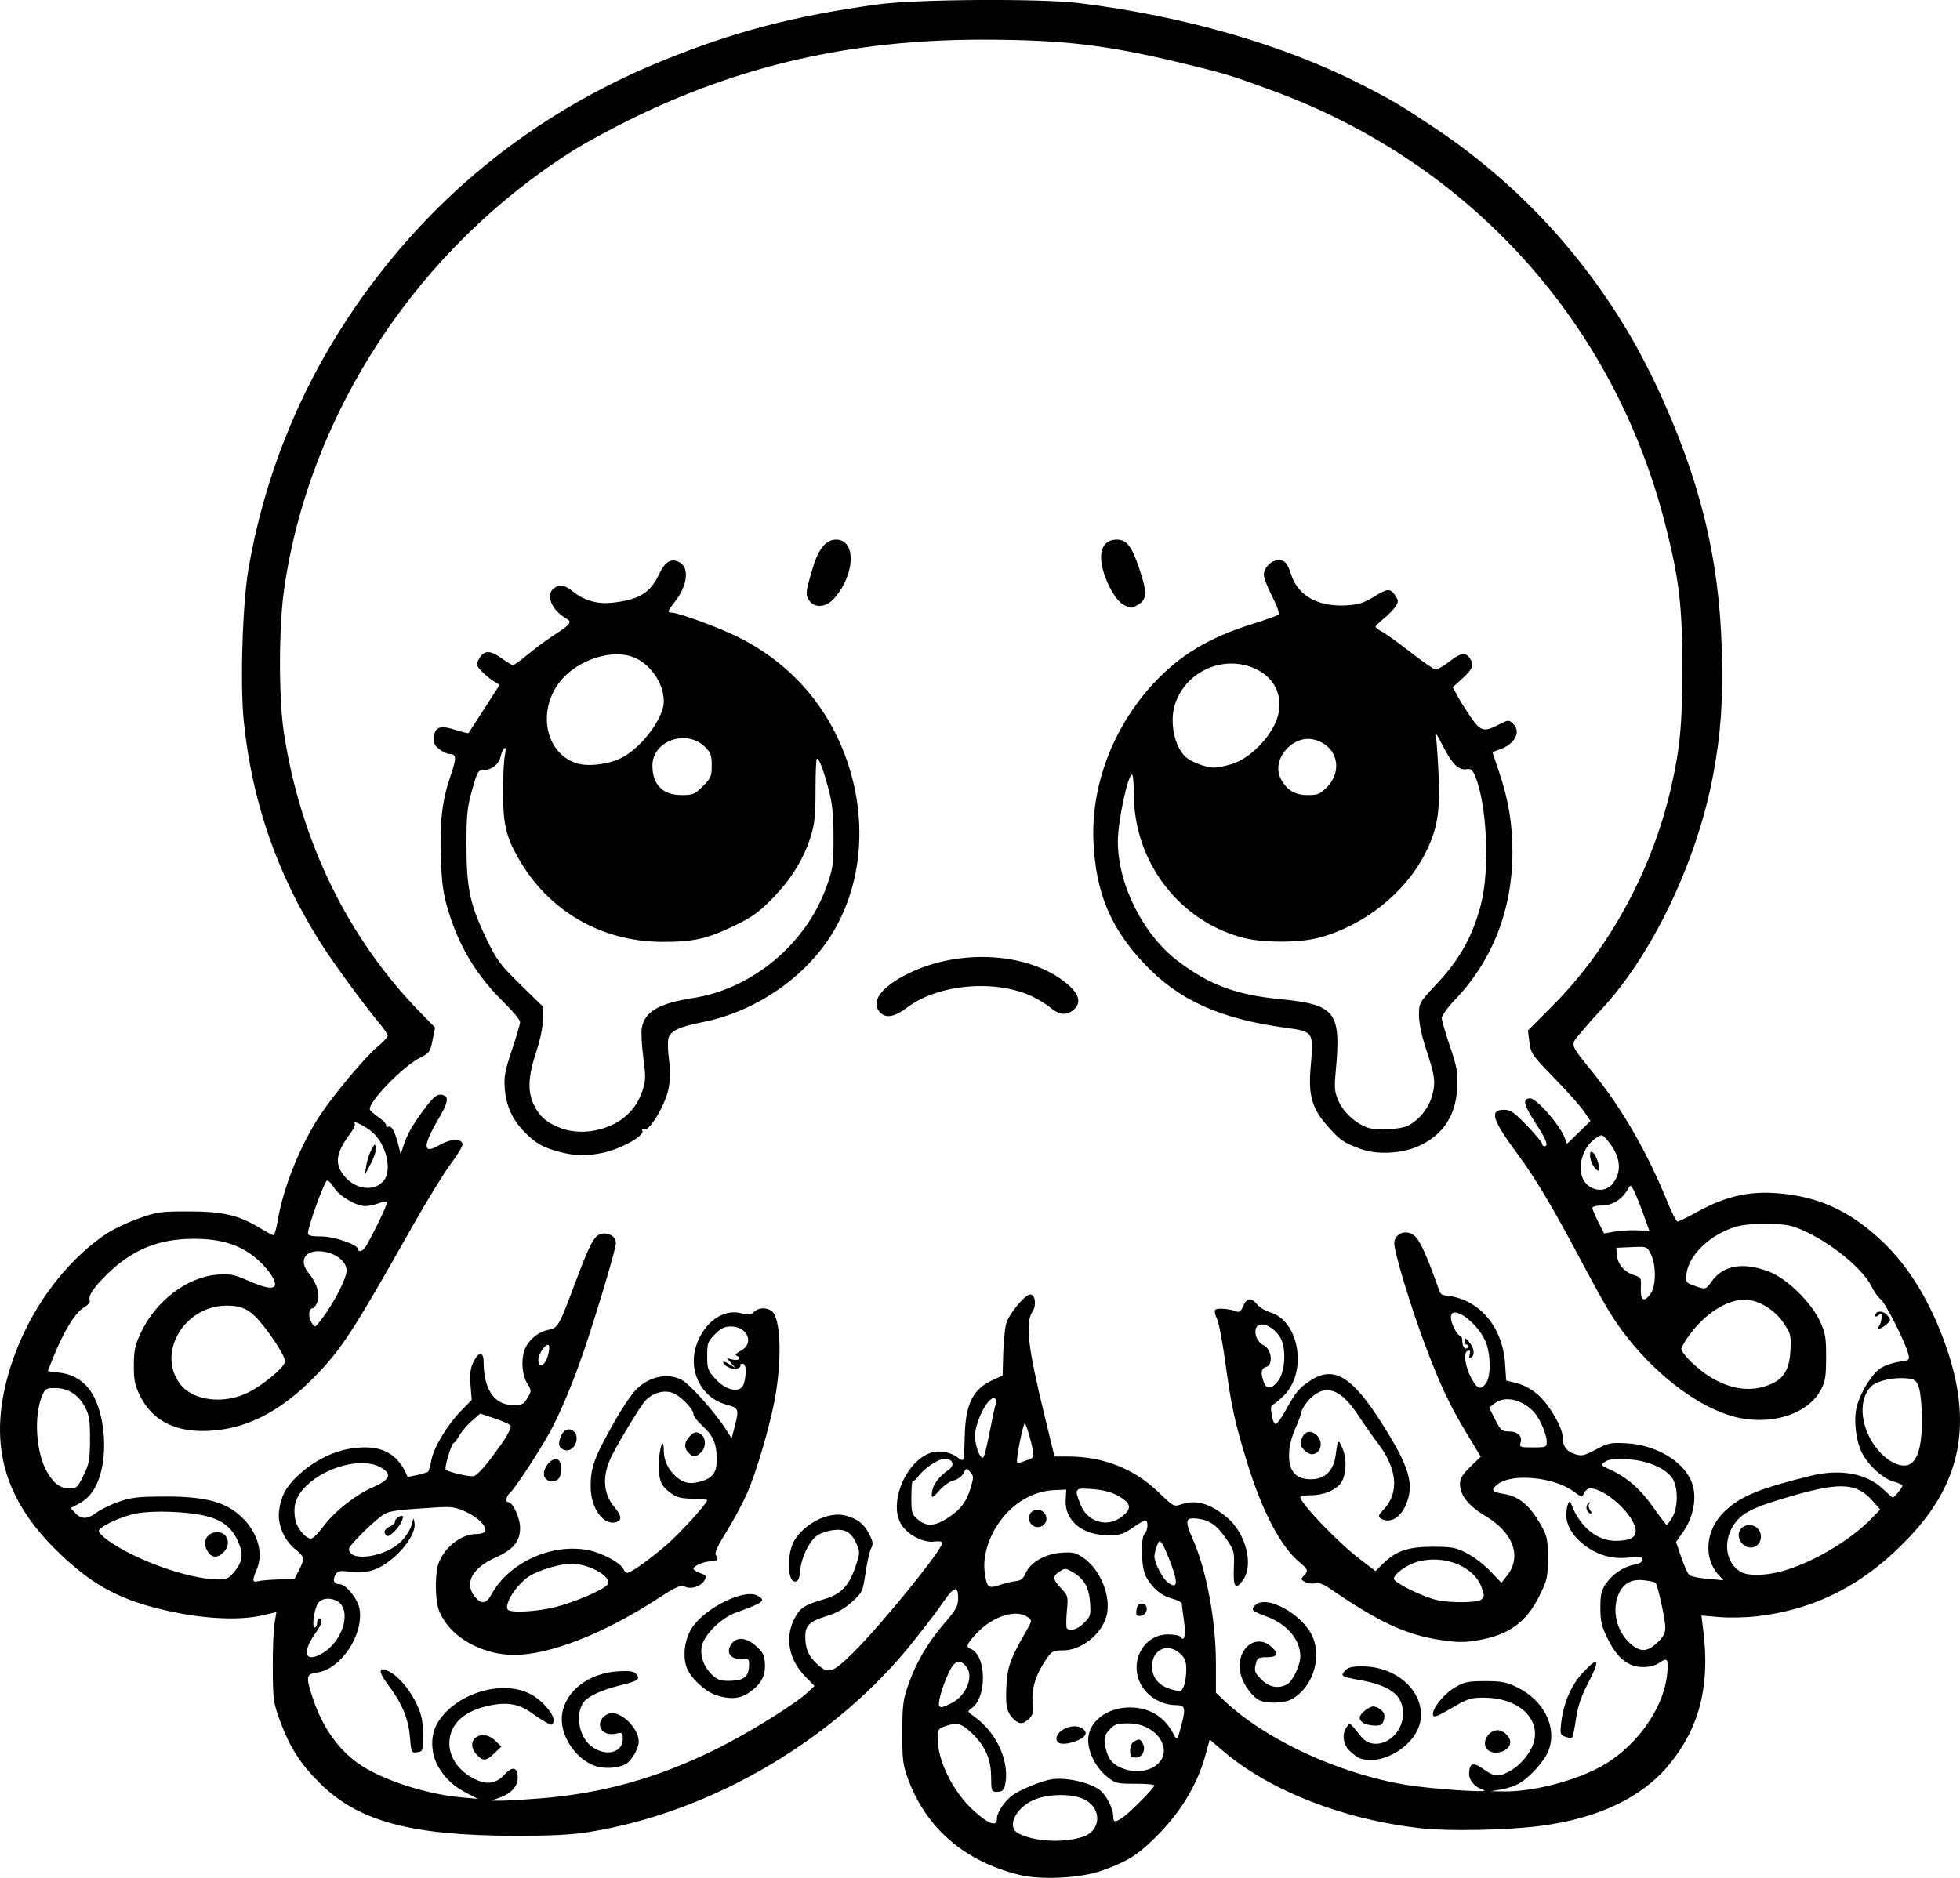 <?xml version="1.0" encoding="UTF-8" standalone="no"?>
<!-- Created with Inkscape (http://www.inkscape.org/) -->

<svg
   width="227.31mm"
   height="217.837mm"
   viewBox="0 0 227.31 217.837"
   version="1.1"
   id="svg1"
   xml:space="preserve"
   xmlns="http://www.w3.org/2000/svg"
   xmlns:svg="http://www.w3.org/2000/svg"><defs
     id="defs1" /><g
     id="layer1"
     transform="translate(-667.675,93.727)"><path
       style="fill:#000000"
       d="m 786.071,123.799 c -6.371,-1.493 -10.933,-5.363 -13.049,-11.07 -0.641,-1.73 -0.708,-2.253 -0.702,-5.484 0.006,-3.178 0.085,-3.793 0.712,-5.582 0.905,-2.581 2.245,-4.854 4.203,-7.129 1.349,-1.568 1.56,-1.958 1.56,-2.886 0,-1.437 -0.441,-1.362 -1.587,0.27 -1.057,1.506 -1.247,1.757 -3.395,4.498 -9.015,11.505 -23.546,20.097 -37.843,22.376 -2.049,0.327 -4.399,0.446 -8.636,0.437 -12.035,-0.023 -18.174,-1.694 -22.622,-6.158 -2.266,-2.274 -3.457,-4.153 -4.587,-7.239 -0.737,-2.012 -0.793,-2.424 -0.814,-5.997 -0.013,-2.11 0.076,-4.448 0.197,-5.196 l 0.219,-1.359 -1.542,0.363 c -3.002,0.706 -7.72,0.387 -12.453,-0.843 -4.588,-1.192 -7.518,-2.855 -11.148,-6.325 -6.642,-6.351 -8.394,-13.018 -5.687,-21.641 1.992,-6.344 6.187,-12.157 11.161,-15.468 0.774,-0.515 2.441,-1.303 3.704,-1.752 2.137,-0.759 2.545,-0.815 5.869,-0.811 3.951,0.006 5.764,0.439 8.286,1.981 0.701,0.429 1.368,0.779 1.483,0.779 0.115,0 0.342,-0.81 0.505,-1.799 0.614,-3.719 2.598,-8.642 4.875,-12.097 1.608,-2.441 5.238,-6.77 6.702,-7.993 0.643,-0.537 1.169,-1.103 1.169,-1.256 0,-0.154 -0.495,-0.873 -1.1,-1.598 -1.773,-2.126 -5.304,-6.969 -6.748,-9.256 -4.996,-7.913 -7.882,-16.241 -8.847,-25.528 -0.452,-4.35 -0.163,-13.749 0.549,-17.864 1.797,-10.38 5.672,-20.152 11.49,-28.972 8.948,-13.563 21.217,-23.62 36.405,-29.841 8.277,-3.39 15.46,-5.271 25.135,-6.581 4.447,-0.602 18.841,-0.692 23.283,-0.145 12.122,1.492 23.756,4.848 32.747,9.444 3.683,1.883 4.561,2.404 8.528,5.054 11.15,7.451 20.013,17.775 25.714,29.954 4.999,10.678 7.273,19.904 7.551,30.636 0.154,5.962 -0.098,9.597 -1.005,14.46 -1.877,10.066 -7.124,21.016 -13.108,27.35 -0.566,0.599 -1.545,1.705 -2.176,2.458 -1.336,1.593 -1.432,1.264 1.4,4.773 3.378,4.183 6.271,9.226 8.624,15.031 0.487,1.201 0.996,2.183 1.131,2.183 0.135,0 1.109,-0.476 2.163,-1.058 3.698,-2.041 6.575,-2.617 10.549,-2.111 4.212,0.537 7.552,2.188 10.995,5.435 3.1,2.924 5.598,7.006 7.383,12.065 3.158,8.948 1.877,15.815 -4.143,22.213 -5.139,5.462 -10.743,8.398 -17.624,9.233 -1.311,0.159 -3.298,0.206 -4.457,0.105 l -2.091,-0.182 0.223,1.822 c 0.782,6.379 -0.466,11.225 -3.99,15.498 -3.145,3.813 -8.276,6.245 -14.969,7.095 -3.817,0.485 -10.48,0.623 -13.626,0.283 -9.05,-0.979 -17.739,-4.366 -23.181,-9.037 l -1.486,-1.275 -0.459,1.695 c -0.989,3.655 -3.026,6.959 -6.132,9.948 -1.958,1.884 -3.15,2.595 -6.044,3.604 -2.344,0.818 -6.843,1.055 -9.265,0.487 z m 7.203,-4.457 c 2.014,-0.664 2.239,-3.066 0.395,-4.206 -1.335,-0.825 -4.385,-0.845 -6.167,-0.04 -2.084,0.942 -3.083,3.113 -1.762,3.83 1.812,0.984 5.237,1.172 7.534,0.416 z m -9.981,-2.14 c 0,-0.604 0.747,-1.783 1.581,-2.497 0.875,-0.749 3.591,-1.884 4.898,-2.047 1.656,-0.207 4.275,0.391 5.42,1.238 0.784,0.579 1.595,2.179 1.595,3.144 0,0.638 0.214,0.655 1.066,0.088 0.826,-0.551 3.697,-3.452 3.697,-3.736 0,-0.117 -1,-0.208 -2.223,-0.203 -2.087,0.009 -2.285,-0.04 -3.241,-0.8 -1.29,-1.025 -2.209,-2.8 -2.209,-4.265 0,-2.115 2.159,-3.795 4.861,-3.784 2.238,0.01 4,1.078 5.008,3.037 0.442,0.858 0.468,0.829 0.963,-1.058 0.497,-1.894 0.4,-2.249 -0.613,-2.249 -1.839,0 -3.595,-1.131 -4.272,-2.753 -1.091,-2.611 0.637,-5.449 3.319,-5.449 0.708,0 1.367,0.129 1.465,0.288 0.415,0.672 0.607,-0.284 0.377,-1.877 -0.137,-0.945 -0.251,-1.842 -0.254,-1.993 -0.003,-0.152 -0.534,-0.417 -1.18,-0.59 -1.224,-0.327 -2.261,-1.219 -2.993,-2.574 -0.531,-0.983 -0.624,-4.442 -0.132,-4.934 0.39,-0.39 0.445,-1.548 0.074,-1.548 -0.141,0 -0.806,0.387 -1.477,0.86 -1.057,0.745 -1.437,0.86 -2.852,0.86 -2.993,0 -5.039,-1.71 -4.904,-4.098 l 0.068,-1.194 -1.385,0.059 c -2.511,0.106 -4.936,1.564 -6.505,3.91 -1.204,1.8 -1.787,3.856 -1.572,5.545 0.235,1.849 0.41,2.009 1.707,1.563 0.587,-0.202 1.434,-0.408 1.881,-0.457 0.617,-0.067 0.895,-0.286 1.156,-0.905 0.528,-1.256 2.248,-2.253 4.117,-2.389 1.384,-0.1 1.694,-0.027 2.624,0.617 1.975,1.368 3.227,4.555 2.643,6.724 -0.575,2.135 -2.919,3.987 -5.048,3.987 -1.136,0 -1.292,0.083 -1.945,1.025 -1.178,1.701 -1.745,3.51 -1.568,5.005 0.131,1.11 0.069,1.4 -0.407,1.875 -0.717,0.717 -1.197,0.71 -1.885,-0.028 -0.744,-0.798 -0.867,-1.433 -0.749,-3.839 0.104,-2.108 0.483,-3.152 2.265,-6.23 0.718,-1.241 0.723,-1.275 0.22,-1.654 -1.32,-0.993 -4.068,-0.135 -5.93,1.852 -1.186,1.266 -1.311,1.591 -0.701,1.825 1.829,0.702 1.915,5.612 0.121,6.869 -0.542,0.38 -0.538,0.393 0.327,1.008 2.664,1.893 4.197,5.455 3.488,8.102 -0.114,0.426 -0.357,0.595 -0.856,0.595 -0.683,-1.2e-4 -0.697,-0.036 -0.714,-1.811 -0.019,-2.028 -0.724,-3.577 -2.305,-5.062 -1.117,-1.05 -1.643,-1.194 -2.875,-0.787 -0.971,0.32 -1.02,0.392 -1.02,1.457 0,2.651 1.827,6.286 4.248,8.452 1.736,1.554 2.632,1.836 2.632,0.829 z m 7.01,-8.902 c -0.607,-0.981 1.548,-2.244 2.741,-1.606 0.842,0.451 0.691,1.021 -0.39,1.473 -1.105,0.462 -2.112,0.519 -2.35,0.133 z m 9.176,-15.256 c 0.062,-0.544 0.231,-0.749 0.615,-0.749 0.814,0 0.736,1.294 -0.086,1.41 -0.535,0.076 -0.604,-0.011 -0.529,-0.661 z m -12.164,-9.93 c -0.746,-0.746 -0.018,-1.992 0.979,-1.675 0.291,0.092 0.604,0.405 0.696,0.696 0.317,0.998 -0.929,1.726 -1.675,0.979 z m -57.203,31.795 c 7.286,-0.554 13.749,-2.343 20.505,-5.678 3.849,-1.9 9.296,-5.278 10.785,-6.691 l 0.731,-0.693 -1.049,-1.072 c -1.935,-1.977 -2.418,-4.53 -1.273,-6.737 0.654,-1.261 1.175,-1.603 3.43,-2.254 1.933,-0.558 2.832,-1.468 3.601,-3.645 0.558,-1.581 0.578,-1.808 0.233,-2.624 -0.623,-1.472 -1.305,-1.911 -2.723,-1.751 -0.675,0.076 -1.541,0.366 -1.925,0.644 -0.921,0.668 -1.835,2.569 -1.947,4.048 -0.064,0.849 -0.215,1.213 -0.528,1.273 -1.008,0.194 -1.067,-3.365 -0.081,-4.871 1.316,-2.008 4.002,-3.278 5.868,-2.774 1.412,0.382 2.126,0.944 2.748,2.161 0.441,0.865 0.478,1.146 0.216,1.636 -0.174,0.325 -0.466,1.604 -0.648,2.841 -0.321,2.185 -0.366,2.281 -1.565,3.371 -0.825,0.75 -1.758,1.282 -2.813,1.606 -2.108,0.647 -2.61,1.111 -2.61,2.411 0,1.424 0.371,2.286 1.381,3.208 1.311,1.198 1.774,1.045 4.243,-1.403 3.24,-3.212 10.252,-11.859 10.252,-12.643 0,-0.189 -0.341,-0.253 -0.928,-0.174 -1.224,0.165 -2.98,-0.725 -3.766,-1.907 -1.685,-2.535 0.629,-7.82 3.713,-8.483 0.924,-0.199 2.183,0.11 2.873,0.705 0.24,0.207 0.49,0.28 0.555,0.161 0.065,-0.119 0.14,-1.287 0.167,-2.597 0.077,-3.791 0.92,-5.536 3.178,-6.58 l 1.219,-0.564 0.065,-2.48 c 0.036,-1.364 0.192,-2.952 0.347,-3.53 0.297,-1.103 2.179,-3.383 2.792,-3.383 0.578,0 0.745,1.245 0.265,1.977 -0.875,1.335 -0.55,4.115 1.432,12.244 l 1.113,4.564 1.624,0.005 c 4.054,0.011 7.626,1.428 10.428,4.136 1.707,1.65 1.811,1.707 2.591,1.435 1.723,-0.602 3.342,-0.16 5.301,1.445 2.228,1.825 3.202,5.517 1.929,7.305 -0.871,1.223 -1.165,0.843 -1.072,-1.387 0.077,-1.858 0.033,-2.042 -0.799,-3.268 -1.113,-1.642 -1.962,-2.263 -3.346,-2.449 -1.471,-0.197 -1.579,0.198 -0.635,2.321 1.611,3.623 2.703,9.487 2.703,14.514 v 3.352 l 0.992,0.939 c 4.754,4.5 13.207,8.423 20.968,9.732 2.982,0.503 10.229,0.99 9.068,0.61 -0.992,-0.325 -1.66,-1.072 -1.66,-1.857 0,-1.272 0.463,-1.43 1.659,-0.563 1.298,0.94 1.811,0.96 3.231,0.128 1.254,-0.735 2.428,-2.279 2.676,-3.519 0.536,-2.678 -2.031,-4.871 -5.728,-4.894 -1.682,-0.011 -1.949,0.073 -3.873,1.209 -1.62,0.957 -2.086,1.132 -2.156,0.812 -0.153,-0.701 1.211,-2.425 2.531,-3.201 1.116,-0.656 1.524,-0.742 3.512,-0.742 1.93,0 2.464,0.106 3.764,0.744 3.137,1.541 4.662,4.747 3.538,7.438 -0.465,1.113 -2.042,2.877 -3.227,3.609 -0.496,0.306 -1.466,0.652 -2.157,0.768 l -1.256,0.211 1.455,0.026 c 3.476,0.062 8.585,-1.285 11.628,-3.066 4.294,-2.513 7.422,-7.344 7.422,-11.463 0,-0.898 -0.167,-0.952 -1.041,-0.34 -0.35,0.245 -1.133,0.441 -1.765,0.441 -1.737,0 -2.986,-0.968 -4.085,-3.167 -0.775,-1.551 -0.908,-2.089 -0.911,-3.687 -0.003,-1.542 0.108,-2.034 0.627,-2.792 0.779,-1.137 2.046,-1.991 3.307,-2.227 0.605,-0.113 0.957,-0.329 0.957,-0.585 0,-0.337 -0.265,-0.377 -1.566,-0.241 -1.951,0.204 -3.591,-0.256 -5.185,-1.455 -1.455,-1.094 -2.243,-2.558 -2.08,-3.868 0.126,-1.018 0.368,-1.441 0.544,-0.953 0.951,2.641 2.966,4.334 5.16,4.334 1.598,0 2.334,-0.358 2.333,-1.134 -0.003,-1.712 -3.457,-4.952 -5.281,-4.952 -0.252,0 -0.566,0.242 -0.699,0.538 -0.234,0.525 -0.266,0.52 -1.297,-0.231 -2.242,-1.632 -7.095,-2.075 -8.722,-0.795 -0.845,0.664 -0.703,0.902 0.666,1.121 1.839,0.294 3.059,1.328 4.406,3.733 0.659,1.178 0.741,1.586 0.741,3.718 0,2.233 -0.067,2.53 -0.99,4.398 -1.506,3.046 -3.518,4.509 -7.045,5.122 -1.66,0.288 -2.397,0.285 -4.411,-0.017 -4.023,-0.604 -7.178,-2.076 -12.92,-6.027 -0.688,-0.473 -1.223,-0.655 -1.629,-0.553 -0.332,0.083 -0.856,0.017 -1.164,-0.148 -0.502,-0.268 -0.518,-0.342 -0.157,-0.703 0.574,-0.574 0.515,-0.763 -0.5,-1.603 -2.169,-1.794 -4.351,-5.961 -6.076,-11.606 -1.449,-4.739 -1.805,-6.388 -2.544,-11.762 -0.31,-2.256 -0.733,-4.443 -0.94,-4.861 -0.207,-0.418 -0.303,-0.878 -0.214,-1.022 0.161,-0.26 1.684,-0.149 2.503,0.182 0.306,0.124 0.519,-0.054 0.76,-0.635 0.399,-0.964 0.945,-1.03 1.603,-0.193 0.266,0.338 0.964,0.758 1.552,0.935 3.31,0.992 4.305,6.786 1.64,9.555 -0.524,0.545 -1.117,1.042 -1.317,1.106 -0.274,0.087 -0.317,0.391 -0.173,1.242 0.112,0.665 0.316,1.088 0.496,1.031 0.168,-0.053 0.662,-0.749 1.099,-1.546 1.157,-2.114 1.56,-2.605 2.828,-3.447 2.747,-1.822 4.834,-0.598 8.32,4.88 3.276,5.147 3.862,7.19 2.759,9.62 -0.674,1.484 -1.878,2.08 -2.898,1.434 -0.295,-0.187 -0.225,-0.382 0.351,-0.988 1.875,-1.971 1.622,-4.757 -0.708,-7.796 -0.514,-0.671 -1.504,-2.084 -2.2,-3.14 -2.018,-3.064 -3.744,-3.704 -5.505,-2.043 -0.51,0.481 -1.007,1.225 -1.105,1.654 -0.098,0.429 -0.42,1.296 -0.715,1.928 -0.295,0.632 -0.595,1.666 -0.666,2.299 -0.27,2.395 0.54,3.564 2.469,3.564 1.644,0 2.64,-0.966 2.888,-2.801 0.256,-1.894 0.295,-1.932 0.794,-0.778 0.566,1.308 0.423,3.347 -0.291,4.148 -0.708,0.795 -2.004,1.284 -3.404,1.284 -0.66,0 -1.199,0.093 -1.199,0.207 0,0.703 4.301,5.203 6.81,7.126 l 1.915,1.467 0.863,-0.857 c 1.501,-1.492 2.904,-1.972 5.758,-1.971 2.237,9.33e-4 2.674,0.083 3.969,0.748 0.8,0.411 2.029,1.351 2.729,2.089 l 1.274,1.342 0.624,-0.776 c 1.775,-2.208 0.8,-5 -2.42,-6.932 -2.01,-1.206 -3.002,-2.437 -3.002,-3.726 0,-0.665 0.266,-1.112 1.203,-2.023 l 1.203,-1.169 -1.645,-2.723 c -1.924,-3.186 -2.998,-5.459 -4.723,-10 -1.73,-4.554 -3.759,-11.274 -3.661,-12.12 0.116,-0.992 1.129,-1.461 2.086,-0.966 0.703,0.364 1.415,1.787 2.771,5.546 0.591,1.637 0.439,1.471 1.483,1.618 3.645,0.515 6.243,3.666 6.515,7.901 l 0.122,1.906 1.277,0.327 c 0.78,0.2 1.728,0.724 2.435,1.346 1.292,1.137 2.838,3.796 2.838,4.881 0,1.06 0.425,1.656 1.413,1.982 0.791,0.261 1.057,0.203 2.449,-0.534 1.439,-0.762 1.72,-0.818 3.566,-0.715 3.629,0.203 6.948,2.319 7.668,4.89 0.456,1.629 0.014,3.765 -1.111,5.366 l -0.834,1.187 0.61,1.792 c 0.336,0.986 0.756,1.913 0.934,2.061 0.178,0.148 1.142,0.342 2.141,0.431 l 1.816,0.162 -0.578,-0.632 c -1.787,-1.956 -1.502,-5.212 0.64,-7.293 1.868,-1.815 4.041,-2.718 10.125,-4.209 3.324,-0.814 6.411,-0.257 8.245,1.487 0.606,0.577 1.153,1.048 1.215,1.048 0.167,0 1.105,-1.16 1.115,-1.379 0.005,-0.104 -0.454,-0.313 -1.019,-0.465 -1.241,-0.334 -2.928,-1.864 -3.678,-3.335 -0.721,-1.414 -0.992,-3.887 -0.594,-5.408 0.429,-1.638 1.737,-3.742 2.742,-4.41 0.461,-0.307 1.414,-0.638 2.119,-0.738 1.225,-0.172 1.273,-0.211 1.113,-0.888 -0.305,-1.29 -2.634,-5.913 -3.205,-6.363 -0.309,-0.243 -0.768,-0.877 -1.021,-1.409 -1.11,-2.34 -5.517,-5.771 -8.98,-6.993 -1.431,-0.505 -5.253,-0.505 -6.881,-0.001 -2.911,0.902 -5.353,3.237 -5.642,5.396 -0.127,0.948 -0.076,1.057 0.618,1.317 1.579,0.593 1.622,0.586 2.243,-0.32 1.334,-1.947 3.692,-2.369 6.715,-1.2 2.063,0.798 4.849,3.509 5.891,5.732 0.638,1.362 0.723,1.858 0.721,4.191 -0.002,2.24 -0.095,2.819 -0.603,3.774 -1.534,2.882 -5.906,4.228 -10.108,3.109 -3.924,-1.044 -8.634,-4.518 -12.203,-9 -1.728,-2.17 -2.537,-3.511 -5.666,-9.393 -3.209,-6.031 -5.144,-9.274 -7.169,-12.012 -2.989,-4.042 -3.343,-5.186 -1.607,-5.186 0.755,0 1.16,0.278 2.654,1.826 0.97,1.004 1.763,1.957 1.763,2.117 0,0.16 0.119,0.29 0.265,0.29 0.533,0 0.234,-0.772 -1.074,-2.777 -1.337,-2.048 -1.488,-2.78 -0.575,-2.78 0.757,0 3.437,3.068 4.021,4.604 l 0.255,0.672 1.361,-1.326 1.361,-1.326 -0.756,-1.113 c -0.416,-0.612 -1.971,-2.359 -3.456,-3.883 -2.562,-2.629 -2.709,-2.84 -2.871,-4.136 l -0.171,-1.366 2.871,-2.883 C 854.295,16.371 859.282,7.187 861.462,-2.303 c 1.051,-4.577 1.327,-7.467 1.323,-13.88 -0.005,-7.305 -0.363,-10.334 -1.972,-16.669 -5.967,-23.489 -22.629,-41.922 -45.505,-50.342 -4.924,-1.813 -5.617,-2.023 -10.583,-3.219 -8.775,-2.114 -13.746,-2.699 -23.019,-2.712 -15.154,-0.021 -28.274,2.965 -41.164,9.367 -2.171,1.078 -4.959,2.594 -6.196,3.368 -18.198,11.388 -30.877,30.629 -33.747,51.211 -0.601,4.313 -0.605,12.487 -0.007,16.404 1.929,12.647 7.447,23.944 15.925,32.602 l 1.618,1.652 -0.295,1.461 c -0.273,1.354 -0.378,1.502 -1.439,2.026 -1.996,0.986 -6.104,5.241 -5.824,6.031 0.049,0.137 0.505,0.536 1.014,0.886 0.509,0.35 0.898,0.77 0.863,0.932 -0.035,0.162 0.097,0.234 0.293,0.159 0.371,-0.143 0.756,0.605 1.169,2.272 l 0.229,0.926 0.343,-1.058 c 0.407,-1.258 1.078,-2.423 2.462,-4.277 1.076,-1.441 1.533,-1.756 2.182,-1.507 0.628,0.241 0.474,0.897 -0.666,2.848 -1.81,3.097 -1.755,4.058 0.169,2.931 1.259,-0.738 2.559,-0.8 2.682,-0.127 0.04,0.218 -0.571,1.251 -1.358,2.295 -0.787,1.044 -2.831,4.377 -4.542,7.408 -6.925,12.268 -8.193,14.205 -11.454,17.495 -3.35,3.379 -6.8,5.341 -10.367,5.894 -4.766,0.739 -8.068,-0.591 -9.688,-3.903 -0.605,-1.237 -0.721,-1.814 -0.71,-3.538 0.011,-1.714 0.145,-2.342 0.8,-3.74 1.733,-3.703 5.376,-6.478 8.875,-6.758 1.475,-0.118 1.915,-0.033 3.564,0.691 1.815,0.797 2.724,0.997 3.05,0.671 0.371,-0.371 -0.491,-1.791 -1.83,-3.014 -1.934,-1.768 -4.243,-2.526 -7.629,-2.504 -4.038,0.026 -7.065,1.286 -9.972,4.151 -1.531,1.509 -2.169,2.463 -1.978,2.958 0.093,0.241 -0.173,0.57 -0.723,0.895 -0.943,0.556 -2.286,2.738 -3.439,5.586 -0.378,0.935 -0.688,1.723 -0.688,1.752 0,0.029 0.566,0.107 1.257,0.174 1.846,0.177 3.307,1.208 4.148,2.926 1.337,2.734 1.501,7.09 0.367,9.76 -0.558,1.315 -1.226,2.05 -2.404,2.65 l -0.733,0.373 0.545,0.585 c 0.704,0.756 1.414,0.74 2.46,-0.054 0.463,-0.351 1.616,-0.912 2.562,-1.246 1.472,-0.52 2.253,-0.609 5.424,-0.617 4.293,-0.011 6.678,0.555 8.419,1.998 2.163,1.793 3.048,4.384 2.194,6.428 -0.566,1.354 -0.539,1.571 0.173,1.392 0.329,-0.083 1.407,-0.173 2.396,-0.2 l 1.797,-0.049 0.515,-1.009 c 0.696,-1.364 0.66,-1.575 -0.409,-2.429 -1.313,-1.047 -2.088,-2.868 -1.899,-4.461 0.194,-1.642 0.788,-2.771 2.119,-4.03 2.282,-2.158 5.048,-3.34 7.815,-3.34 2.455,0 3.99,1.047 4.959,3.383 0.047,0.114 2.238,-0.404 2.402,-0.569 0.079,-0.079 0.241,-0.664 0.359,-1.299 0.28,-1.497 1.844,-4.109 3.434,-5.733 l 1.256,-1.283 -0.137,-1.704 c -0.103,-1.289 -0.025,-1.94 0.323,-2.673 0.594,-1.251 1.193,-1.279 1.193,-0.056 0,3.164 1.222,4.995 3.354,5.023 1.115,0.015 1.285,-0.065 1.73,-0.82 0.485,-0.821 0.484,-0.852 -0.045,-1.72 -0.646,-1.06 -0.718,-3.08 -0.149,-4.181 0.526,-1.017 1.583,-1.812 2.685,-2.018 1.046,-0.196 1.184,-0.446 3.104,-5.588 1.6,-4.286 2.15,-5.324 2.926,-5.519 0.883,-0.222 1.741,0.302 1.741,1.061 0,0.662 -2.26,8.243 -3.791,12.715 -1.187,3.469 -2.664,6.994 -3.824,9.128 -1.202,2.211 -4.128,6.679 -4.669,7.127 -0.428,0.355 -0.573,1.073 -0.218,1.077 0.54,0.005 1.389,1.82 1.389,2.971 0,1.589 -0.784,2.534 -2.882,3.475 -2.68,1.203 -3.608,2.949 -2.391,4.496 0.739,0.939 1.351,0.877 1.928,-0.194 2.005,-3.722 6.993,-6.017 11.257,-5.178 1.64,0.323 3.813,1.513 4.093,2.241 0.082,0.214 0.287,0.389 0.457,0.389 0.401,0 2.613,-1.589 4.57,-3.285 1.531,-1.326 4.664,-4.773 4.664,-5.131 -1.8e-4,-0.101 -0.746,-0.185 -1.658,-0.187 -1.302,-0.003 -1.841,-0.135 -2.514,-0.614 -1.197,-0.852 -1.465,-1.49 -1.432,-3.411 0.032,-1.882 0.555,-3.335 0.569,-1.58 0.009,1.155 0.482,2.189 1.372,2.999 0.869,0.791 1.621,0.962 2.814,0.641 1.544,-0.416 2.007,-1.076 1.962,-2.796 -0.045,-1.711 -0.457,-2.6 -1.748,-3.774 -0.524,-0.476 -0.953,-1.038 -0.953,-1.248 0,-0.637 -1.558,-2.201 -2.504,-2.513 -1.014,-0.335 -2.314,0.069 -3.113,0.967 -0.546,0.614 -2.895,4.469 -3.803,6.241 -1.212,2.366 -1.111,4.496 0.291,6.125 0.753,0.875 0.842,1.428 0.264,1.649 -1.485,0.57 -3.048,-1.491 -3.062,-4.038 -0.013,-2.269 0.405,-3.41 2.796,-7.64 0.823,-1.455 1.926,-3.09 2.452,-3.634 1.492,-1.541 3.647,-2.012 5.3,-1.157 0.983,0.508 3.991,3.893 5.243,5.901 l 0.558,0.895 0.295,-1.134 c 0.604,-2.322 0.589,-2.367 -0.948,-2.798 -2.924,-0.819 -4.465,-3.999 -3.393,-7.002 0.921,-2.58 3.091,-4.107 5.11,-3.595 0.921,0.234 1.177,0.209 1.532,-0.146 0.509,-0.509 1.44,-0.553 2.057,-0.096 1.061,0.786 1.216,5.728 0.326,10.393 -0.606,3.175 -2.149,8.388 -3.174,10.719 -0.499,1.134 -1.579,3.148 -2.4,4.476 -1.122,1.814 -1.422,2.5 -1.208,2.758 0.36,0.434 0.111,0.692 -0.668,0.692 -0.74,0 -1.953,0.528 -1.953,0.85 0,0.13 0.355,0.36 0.79,0.511 0.678,0.236 0.751,0.349 0.513,0.793 -0.391,0.731 -1.535,1.121 -2.286,0.779 -0.518,-0.236 -0.961,-0.04 -3.209,1.419 -6.244,4.052 -12.494,6.496 -16.612,6.496 -3.315,0 -6.684,-1.683 -8.156,-4.075 -0.66,-1.071 -0.816,-1.642 -0.899,-3.278 -0.055,-1.09 0.038,-2.443 0.207,-3.007 0.6,-2.004 2.635,-3.663 4.493,-3.663 0.433,0 0.863,-0.124 0.957,-0.276 0.323,-0.522 -0.716,-1.627 -2.146,-2.282 -1.267,-0.58 -1.685,-0.64 -3.616,-0.521 -4.289,0.265 -5.147,0.375 -5.866,0.752 -0.892,0.468 -4.122,3.636 -4.122,4.043 0,1.608 4.322,0.957 6.113,-0.921 0.524,-0.55 1.05,-1.4 1.168,-1.89 0.211,-0.875 0.217,-0.878 0.32,-0.172 0.244,1.662 -2.696,4.891 -5.023,5.518 -0.618,0.166 -1.696,0.219 -2.479,0.121 -1.23,-0.154 -1.419,-0.111 -1.681,0.378 -0.352,0.658 -0.156,1.07 0.511,1.07 0.706,0 2.073,1.682 2.284,2.811 0.558,2.975 -2.141,7.063 -4.908,7.434 -1.304,0.175 -1.346,0.488 -0.429,3.184 1.147,3.372 3.103,6.033 5.614,7.64 2.777,1.776 7.667,3.321 11.606,3.665 l 1.852,0.162 -1.191,-0.61 c -1.61,-0.825 -2.562,-1.699 -3.395,-3.117 -0.914,-1.554 -0.943,-3.708 -0.068,-5.123 2.094,-3.388 7.436,-5.03 10.755,-3.304 1.446,0.752 2.935,2.567 2.671,3.255 -0.149,0.389 -0.227,0.39 -0.896,0.009 -0.403,-0.23 -1.137,-0.71 -1.632,-1.068 -1.397,-1.01 -2.744,-1.275 -4.653,-0.915 -3.159,0.596 -4.898,2.178 -4.898,4.457 0,1.502 0.954,2.978 2.518,3.894 1.626,0.953 2.824,0.866 3.866,-0.28 0.943,-1.036 1.558,-0.892 1.547,0.361 -0.008,0.974 -0.738,1.806 -1.978,2.257 l -1.058,0.385 0.926,0.018 c 0.509,0.01 2.533,-0.104 4.498,-0.254 z m 6.513,-3.809 c -2.349,-0.864 -4.125,-3.721 -3.755,-6.036 0.429,-2.683 3.128,-4.72 6.514,-4.916 1.369,-0.079 1.807,-0.009 2.092,0.335 0.492,0.592 0.198,0.791 -1.938,1.313 -1.952,0.477 -3.575,1.203 -4.098,1.833 -1.057,1.274 -0.711,3.902 0.67,5.09 1.607,1.383 3.791,0.976 3.791,-0.706 0,-0.757 -0.049,-0.798 -0.778,-0.638 -1.028,0.226 -1.868,-0.246 -1.868,-1.049 0,-0.75 0.892,-1.462 1.65,-1.317 1.357,0.261 2.846,1.985 2.846,3.295 0,0.809 -0.846,2.25 -1.538,2.621 -0.913,0.489 -2.525,0.568 -3.589,0.177 z m -13.646,-1.26 c -1.526,-1.637 0.504,-3.205 2.131,-1.646 l 0.715,0.685 -0.806,0.77 c -0.965,0.922 -1.327,0.956 -2.04,0.191 z m 102.383,0.393 c -0.218,-0.079 -0.724,-0.45 -1.124,-0.822 -0.808,-0.753 -0.973,-1.994 -0.374,-2.813 0.387,-0.529 0.28,-0.601 1.651,1.109 1.604,2.002 4.875,0.213 4.875,-2.666 0,-2.12 -1.444,-3.232 -5.046,-3.886 -2.117,-0.384 -2.238,-0.462 -1.677,-1.081 0.345,-0.381 0.817,-0.503 1.954,-0.503 4.104,0 7.327,2.996 6.789,6.311 -0.463,2.853 -4.431,5.303 -7.048,4.351 z m -110.146,-2.466 c -0.18,-2.153 -0.93,-3.942 -2.538,-6.063 -1.191,-1.57 -1.124,-2.174 0.166,-1.507 1.111,0.574 2.417,2.147 3.205,3.86 0.524,1.139 0.678,1.905 0.688,3.426 0.013,1.914 -0.003,1.961 -0.676,2.054 -0.674,0.093 -0.692,0.055 -0.845,-1.771 z m 124.906,1.396 c -0.655,-0.752 0.163,-2.183 1.247,-2.183 0.65,0 1.455,0.758 1.455,1.369 0,1.103 -1.941,1.688 -2.703,0.814 z m 9.083,-1.421 c -0.591,-0.226 -0.62,-0.334 -0.461,-1.687 0.264,-2.246 1.166,-4.327 2.49,-5.742 1.925,-2.058 2.076,-1.571 0.469,1.508 -0.666,1.275 -1.055,2.47 -1.251,3.836 -0.156,1.091 -0.359,2.061 -0.45,2.155 -0.091,0.094 -0.45,0.062 -0.797,-0.071 z m -23.38,-1.576 c -0.255,-0.148 -0.463,-0.424 -0.463,-0.612 0,-0.392 0.711,-1.062 1.376,-1.297 0.25,-0.088 0.709,0.05 1.032,0.312 0.448,0.362 0.541,0.634 0.405,1.177 -0.147,0.585 -0.323,0.705 -1.032,0.698 -0.47,-0.004 -1.063,-0.129 -1.318,-0.278 z m -11.994,-2.616 c -0.847,-0.343 -1.917,-1.764 -2.245,-2.984 -0.757,-2.811 1.66,-5.007 3.566,-3.24 0.886,0.821 0.693,1.189 -0.622,1.189 -0.826,0 -1.041,0.11 -1.171,0.595 -0.264,0.985 -0.201,1.182 0.647,2.03 0.865,0.865 1.939,1.058 2.93,0.528 0.644,-0.345 1.534,-2.208 1.542,-3.228 0.015,-1.952 -1.53,-3.78 -3.939,-4.658 -1.671,-0.609 -1.827,-0.766 -1.294,-1.3 1.296,-1.296 5.586,1.085 6.681,3.709 1.075,2.577 -0.116,5.986 -2.526,7.232 -0.805,0.416 -2.687,0.483 -3.567,0.127 z M 750.647,102.887 c -1.305,-0.465 -2.976,-2.086 -3.364,-3.263 -0.467,-1.416 -0.164,-3.361 0.723,-4.634 1.594,-2.288 6.005,-4.423 7.493,-3.626 1.076,0.576 0.798,0.797 -2.501,1.985 -1.702,0.613 -3.692,2.594 -3.941,3.922 -0.216,1.152 0.271,2.427 1.283,3.36 0.586,0.54 0.962,0.654 2.05,0.62 1.565,-0.048 2.093,-0.468 2.153,-1.712 0.036,-0.749 -0.043,-0.883 -0.487,-0.83 -1.54,0.183 -2.29,-0.615 -1.587,-1.688 0.604,-0.922 1.77,-0.828 2.932,0.237 0.797,0.73 0.947,1.049 0.988,2.098 0.054,1.403 -0.493,2.345 -1.933,3.324 -1.001,0.681 -2.28,0.75 -3.809,0.206 z M 712.292,84.103 c -0.095,-0.247 0.109,-0.512 0.56,-0.728 0.39,-0.187 0.672,-0.445 0.627,-0.575 -0.079,-0.228 0.446,-0.679 0.799,-0.687 0.358,-0.008 -0.124,1.065 -0.768,1.709 -0.768,0.768 -1.009,0.824 -1.218,0.28 z m 139.415,-2.699 c -0.093,-0.243 -0.029,-0.57 0.143,-0.728 0.229,-0.211 0.261,-0.196 0.118,0.056 -0.107,0.188 -0.05,0.516 0.126,0.728 0.189,0.227 0.21,0.385 0.051,0.385 -0.148,0 -0.345,-0.199 -0.438,-0.441 z M 730.916,77.757 c -0.603,-0.726 0.571,-2.501 1.435,-2.17 0.491,0.188 0.554,1.772 0.089,2.236 -0.431,0.431 -1.137,0.4 -1.524,-0.067 z m 16.543,-3.036 c -0.526,-0.581 -0.393,-1.304 0.364,-1.99 0.398,-0.361 0.613,-0.393 1.052,-0.158 0.697,0.373 0.735,1.616 0.067,2.22 -0.626,0.566 -0.918,0.552 -1.483,-0.072 z m 71.413,-0.292 c -0.385,-0.425 -0.433,-0.687 -0.234,-1.254 0.307,-0.874 1.031,-1.06 1.716,-0.44 0.877,0.793 0.515,2.231 -0.561,2.231 -0.239,0 -0.654,-0.242 -0.921,-0.537 z m -85.923,-0.028 c -0.534,-0.299 -0.573,-0.741 -0.149,-1.672 0.56,-1.23 2.038,-0.561 1.704,0.77 -0.207,0.825 -0.936,1.248 -1.555,0.902 z M 885.607,60.083 c 0.138,-0.182 0.265,-0.608 0.282,-0.946 0.026,-0.508 -0.035,-0.56 -0.35,-0.298 -0.227,0.188 -0.382,0.208 -0.382,0.048 0,-0.589 0.924,-0.619 1.39,-0.044 0.451,0.557 0.448,0.596 -0.104,1.075 -0.654,0.568 -1.225,0.681 -0.835,0.166 z M 732.553,39.896 c -1.922,-0.518 -2.733,-0.978 -4.038,-2.294 -1.415,-1.427 -2.143,-3.035 -2.301,-5.085 -0.104,-1.346 0.029,-2.059 0.828,-4.434 0.524,-1.557 0.952,-3.023 0.952,-3.259 0,-0.236 -0.871,-1.284 -1.936,-2.329 -3.127,-3.07 -5.163,-6.455 -6.429,-10.685 -0.558,-1.865 -0.722,-3.064 -0.827,-6.032 -0.148,-4.188 0.152,-6.691 1.148,-9.577 0.693,-2.008 0.667,-2.462 -0.139,-2.462 -0.263,0 -0.798,-0.252 -1.189,-0.56 -0.543,-0.427 -0.693,-0.75 -0.631,-1.362 0.124,-1.23 0.712,-1.442 2.468,-0.889 0.823,0.259 1.522,0.432 1.553,0.385 0.032,-0.048 0.856,-1.325 1.833,-2.839 l 1.775,-2.752 -0.732,-0.454 c -0.402,-0.25 -1.026,-0.774 -1.386,-1.165 -0.615,-0.667 -0.63,-0.755 -0.256,-1.424 0.553,-0.988 1.272,-1.005 2.573,-0.063 0.611,0.443 1.221,0.805 1.355,0.805 0.134,0 0.939,-0.579 1.788,-1.287 0.849,-0.708 2.221,-1.718 3.048,-2.246 1.797,-1.146 2.042,-1.473 1.378,-1.842 -1.719,-0.956 -2.486,-2.763 -1.492,-3.517 0.707,-0.537 1.224,-0.442 2.314,0.425 1.259,1.001 2.804,1.424 4.499,1.232 3.104,-0.351 4.391,-1.142 5.416,-3.331 0.682,-1.457 1.4,-1.869 2.361,-1.355 1.164,0.623 0.922,2.709 -0.53,4.563 -0.859,1.097 -0.916,1.272 -0.414,1.272 0.805,0 5.508,1.725 7.719,2.831 6.183,3.094 10.555,8.113 12.736,14.625 2.551,7.615 1.424,15.75 -2.974,21.473 -3.318,4.318 -8.481,7.514 -13.862,8.581 -2.634,0.522 -3.645,0.979 -3.944,1.782 -0.12,0.32 -0.102,1.464 0.039,2.541 0.185,1.412 0.166,2.382 -0.066,3.478 -0.397,1.871 -2.205,4.873 -2.798,4.645 -0.242,-0.093 -0.333,-0.043 -0.229,0.125 0.35,0.567 -2.42,2.132 -4.59,2.592 -1.817,0.386 -3.291,0.353 -5.019,-0.113 z m 6.218,-3.181 c 1.662,-0.812 2.824,-2.147 3.413,-3.922 0.386,-1.161 0.397,-1.606 0.095,-3.882 -0.187,-1.414 -0.261,-2.966 -0.164,-3.45 0.374,-1.869 1.996,-2.796 5.987,-3.422 6.838,-1.072 13.052,-6.266 15.418,-12.887 0.768,-2.15 0.828,-2.566 0.822,-5.757 -0.004,-2.693 -0.132,-3.914 -0.588,-5.622 -0.608,-2.281 -1.077,-3.506 -1.341,-3.506 -0.086,0 -0.156,1.637 -0.156,3.638 0,3.024 -0.099,3.951 -0.587,5.49 -0.822,2.596 -2.275,4.921 -4.473,7.162 -1.53,1.56 -2.351,2.144 -4.366,3.109 -3.189,1.526 -4.728,1.872 -8.302,1.868 -7.122,-0.009 -13.285,-3.596 -16.768,-9.757 -1.401,-2.478 -1.737,-3.932 -1.745,-7.541 -0.004,-1.819 0.089,-3.765 0.208,-4.326 0.139,-0.656 0.122,-0.961 -0.046,-0.857 -0.144,0.089 -0.339,0.517 -0.435,0.952 -0.203,0.925 -1.029,1.585 -1.984,1.585 -0.624,0 -0.727,0.179 -1.33,2.315 -0.568,2.01 -0.654,2.855 -0.654,6.416 0,4.981 0.402,6.873 2.302,10.829 1.201,2.5 1.572,3.001 3.943,5.325 l 2.618,2.565 v 1.453 c 0,0.903 -0.301,2.365 -0.794,3.862 -0.911,2.763 -0.995,4.477 -0.294,5.996 0.656,1.421 1.583,2.224 3.261,2.823 1.807,0.645 4.049,0.471 5.957,-0.461 z m 10.421,-39.241 c 0.93,-0.93 1.027,-1.158 1.027,-2.402 0,-1.161 -0.118,-1.493 -0.76,-2.134 -2.143,-2.143 -6.119,-0.749 -6.119,2.146 0,2.223 1.187,3.417 3.397,3.417 1.305,0 1.515,-0.088 2.455,-1.027 z m -9.294,-3.363 c 2.302,-1.253 4.757,-4.584 4.761,-6.458 0.004,-2.29 -1.809,-4.711 -3.963,-5.291 -2.248,-0.605 -5.374,0.332 -7.368,2.21 -3.461,3.26 -2.781,8.947 1.225,10.244 1.347,0.436 3.857,0.105 5.345,-0.705 z m 85.586,45.447 c -2.024,-0.753 -2.346,-0.975 -3.814,-2.622 -1.829,-2.052 -2.269,-3.551 -1.998,-6.803 0.354,-4.247 0.399,-4.178 -2.992,-4.648 -7.601,-1.055 -12.325,-3.206 -16.304,-7.424 -3.918,-4.154 -5.61,-8.216 -5.888,-14.135 -0.305,-6.503 2.266,-13.294 6.946,-18.349 3.061,-3.306 6.45,-5.348 11.491,-6.922 1.528,-0.477 2.888,-0.966 3.021,-1.085 0.143,-0.128 -0.157,-0.995 -0.728,-2.105 -0.534,-1.038 -0.971,-2.173 -0.971,-2.522 0,-0.813 0.877,-1.693 1.687,-1.693 0.754,0 1.048,0.332 1.481,1.676 0.801,2.486 3.158,3.78 6.498,3.567 1.293,-0.082 1.963,-0.294 3.026,-0.955 1.645,-1.022 1.982,-1.047 2.545,-0.188 0.398,0.608 0.399,0.714 0.009,1.309 -0.234,0.356 -0.843,0.981 -1.353,1.389 -0.511,0.408 -0.929,0.827 -0.929,0.933 0,0.105 0.346,0.371 0.77,0.59 0.423,0.219 1.915,1.294 3.315,2.388 1.4,1.094 2.704,1.99 2.896,1.99 0.193,0 0.896,-0.417 1.563,-0.926 1.403,-1.072 1.858,-1.141 2.4,-0.366 0.519,0.741 0.324,1.233 -0.943,2.379 l -1.055,0.954 0.555,1.03 c 0.305,0.566 1.009,1.685 1.564,2.485 1.13,1.63 1.506,1.718 3.32,0.773 0.966,-0.503 1.052,-0.508 1.521,-0.083 1.024,0.927 0.277,2.392 -1.542,3.027 l -0.826,0.288 0.769,2.275 c 1.105,3.27 1.567,6.06 1.561,9.426 -0.013,6.574 -2.319,12.482 -6.641,17.013 -0.855,0.897 -1.555,1.856 -1.555,2.131 0,0.275 0.424,1.744 0.941,3.264 0.813,2.387 0.93,3.034 0.856,4.748 -0.141,3.273 -1.609,5.534 -4.438,6.836 -1.956,0.9 -4.883,1.054 -6.761,0.354 z m 5.498,-2.714 c 1.276,-0.655 2.339,-1.958 2.749,-3.37 0.475,-1.632 0.384,-2.345 -0.721,-5.674 -0.471,-1.419 -0.77,-2.877 -0.77,-3.756 0,-1.436 0.002,-1.439 2.204,-3.798 2.548,-2.729 4.051,-5.458 4.981,-9.044 1.05,-4.046 0.709,-11.61 -0.673,-14.917 -0.301,-0.72 -0.495,-0.874 -0.996,-0.789 -0.912,0.155 -1.679,-0.598 -2.736,-2.682 -0.778,-1.534 -0.914,-1.693 -0.794,-0.926 0.08,0.509 0.213,2.533 0.297,4.498 0.175,4.122 -0.167,6.103 -1.516,8.797 -2.332,4.655 -7.145,8.487 -12.408,9.878 -2.222,0.587 -6.424,0.591 -8.698,0.007 -7.439,-1.908 -12.713,-8.8 -12.728,-16.632 -0.002,-1.273 -0.095,-2.315 -0.206,-2.315 -0.495,0 -1.646,5.412 -1.649,7.75 -0.006,4.996 2.931,10.842 6.983,13.902 3.661,2.764 6.723,3.902 11.856,4.405 6.406,0.628 7.064,1.468 6.443,8.22 -0.195,2.122 -0.159,2.532 0.314,3.602 0.571,1.292 1.902,2.524 3.305,3.06 0.993,0.379 3.859,0.25 4.764,-0.214 z m -9.452,-39.222 c 1.983,-1.983 1.205,-4.911 -1.477,-5.557 -2.481,-0.598 -4.98,2.342 -3.849,4.529 0.683,1.32 1.648,1.908 3.134,1.908 1.135,0 1.433,-0.119 2.192,-0.879 z M 810.471,-5.073 c 2.391,-0.71 5.073,-3.64 5.507,-6.017 0.449,-2.457 -0.907,-4.546 -3.475,-5.354 -3.515,-1.106 -7.345,0.84 -8.532,4.335 -0.699,2.057 -0.115,5.01 1.227,6.203 0.658,0.585 2.306,1.204 3.248,1.22 0.374,0.006 1.285,-0.168 2.025,-0.388 z m -40.763,28.755 c -1.1,-1.215 0.173,-2.936 3.318,-4.484 6.127,-3.017 14.377,-2.405 18.606,1.379 1.203,1.076 1.419,2.028 0.628,2.766 -0.8,0.745 -1.705,0.706 -2.683,-0.117 -0.442,-0.372 -1.352,-0.949 -2.023,-1.284 -4.222,-2.104 -10.982,-1.562 -14.62,1.171 -1.534,1.152 -2.538,1.33 -3.227,0.569 z m 28.496,-47.139 c -0.859,-0.347 -1.838,-1.798 -2.457,-3.644 -0.828,-2.468 -0.262,-4.031 1.458,-4.031 1.138,0 1.738,0.78 2.607,3.388 0.956,2.869 0.904,3.613 -0.296,4.245 -0.657,0.346 -0.565,0.343 -1.312,0.042 z m -36.692,-0.63 c -0.442,-0.675 -0.415,-0.926 0.399,-3.681 0.682,-2.307 1.542,-3.364 2.738,-3.364 2.403,0 2.189,4.238 -0.351,6.945 -0.893,0.952 -2.197,0.998 -2.786,0.1 z m 39.779,135.43 c 2.848,-1.472 0.875,-5.157 -2.761,-5.157 -1.299,0 -1.594,0.098 -2.177,0.728 -0.55,0.594 -0.65,0.912 -0.54,1.73 0.074,0.551 0.333,1.305 0.575,1.675 0.858,1.309 3.347,1.829 4.904,1.024 z m -2.417,-1.254 c -0.276,-0.606 -0.119,-1.565 0.293,-1.785 0.672,-0.36 0.734,-0.344 1.06,0.264 0.368,0.688 -0.087,1.587 -0.803,1.587 -0.286,0 -0.533,-0.03 -0.55,-0.066 z m -20.881,-6.23 c 1.779,-0.874 2.694,-3.221 1.688,-4.332 -0.799,-0.883 -1.369,-0.602 -2.091,1.032 -0.732,1.654 -1.197,3.401 -0.968,3.63 0.207,0.207 0.344,0.174 1.371,-0.33 z m 27.003,-2.055 c 0.142,-0.373 0.258,-1.212 0.258,-1.865 0,-0.943 -0.144,-1.319 -0.7,-1.835 -1.432,-1.327 -3.269,-0.511 -3.269,1.453 0,1.627 1.107,2.615 3.248,2.898 0.113,0.015 0.321,-0.278 0.463,-0.652 z m -99.851,-3.798 c 2.491,-1.519 3.384,-5.293 1.443,-6.097 -0.893,-0.37 -1.77,-0.174 -2.109,0.471 -0.408,0.778 -0.635,2.694 -0.318,2.694 0.158,0 0.288,-0.238 0.288,-0.529 0,-0.291 0.119,-0.529 0.265,-0.529 0.455,0 0.291,0.679 -0.39,1.615 -1.735,2.382 -1.291,3.664 0.822,2.376 z m 154.727,-1.177 c 0.728,-0.687 0.943,-1.096 0.936,-1.786 -0.01,-0.947 -0.883,-4.918 -1.138,-5.172 -0.083,-0.083 -0.689,-0.211 -1.349,-0.285 -1.464,-0.165 -2.409,0.368 -2.951,1.664 -0.798,1.91 -0.171,4.381 1.46,5.754 1.127,0.948 1.897,0.904 3.041,-0.174 z m -66.472,-2.295 c 0.753,-0.753 0.797,-0.906 0.69,-2.385 -0.128,-1.765 -0.685,-2.731 -2.031,-3.519 -0.78,-0.457 -0.882,-0.461 -1.494,-0.06 -0.857,0.561 -0.827,0.895 0.174,1.963 0.805,0.859 0.824,0.934 0.662,2.67 -0.091,0.982 -0.088,1.865 0.008,1.96 0.393,0.393 1.232,0.127 1.99,-0.63 z m -61.296,-1.843 c 2.268,-0.58 5.495,-1.967 6.004,-2.581 0.693,-0.835 -2.043,-2.439 -4.169,-2.443 -1.27,-0.002 -3.73,0.725 -4.856,1.436 -1.463,0.923 -2.947,3.199 -2.528,3.877 0.262,0.424 3.4,0.261 5.549,-0.288 z m 107.348,-0.858 c 0.384,-0.294 0.391,-0.447 0.063,-1.389 -0.852,-2.45 -4.313,-3.86 -7.405,-3.015 -1.264,0.345 -2.778,1.428 -2.778,1.988 0,0.438 3.27,2.063 4.946,2.457 1.547,0.364 4.679,0.339 5.174,-0.041 z M 803.533,87.822 c -0.401,-1.1 -0.884,-2.21 -1.072,-2.467 -0.317,-0.431 -0.365,-0.409 -0.628,0.278 -0.156,0.41 -0.282,0.945 -0.279,1.191 0.01,0.781 0.973,2.609 1.608,3.054 1.043,0.731 1.157,0.101 0.37,-2.056 z M 694.902,88.532 c 0.984,-1.194 1.039,-2.158 0.218,-3.784 -0.713,-1.41 -1.849,-2.222 -3.714,-2.651 -2.121,-0.488 -5.903,-0.62 -7.84,-0.273 -1.712,0.307 -4.265,1.47 -4.441,2.023 -0.049,0.155 0.429,0.655 1.064,1.111 3.18,2.284 9.256,4.459 12.663,4.534 1.121,0.025 1.314,-0.066 2.051,-0.959 z m -3.199,-2.387 c -0.528,-0.911 -0.174,-1.854 0.788,-2.095 1.399,-0.351 2.176,1.225 1.123,2.278 -0.747,0.747 -1.409,0.683 -1.911,-0.182 z m 182.481,2.434 c 3.488,-0.909 8.013,-3.551 10.531,-6.15 l 1.013,-1.046 -0.877,-0.999 c -1.811,-2.063 -3.688,-2.198 -9.082,-0.657 -4.815,1.376 -6.153,2.042 -7.083,3.526 -1.236,1.972 -0.822,4.417 0.91,5.378 0.833,0.462 2.694,0.441 4.588,-0.052 z m -4.486,-3.272 c -0.253,-0.279 -0.42,-0.773 -0.372,-1.097 0.214,-1.447 2.389,-1.327 2.558,0.141 0.151,1.321 -1.287,1.949 -2.186,0.956 z M 705.119,83.417 c 1.309,-1.783 3.768,-3.736 5.841,-4.639 2.014,-0.877 2.238,-1.544 0.782,-2.328 -2.094,-1.128 -6.239,-0.067 -8.54,2.185 -1.214,1.189 -1.581,2.304 -1.281,3.9 0.19,1.013 1.184,2.219 1.829,2.219 0.212,0 0.828,-0.602 1.369,-1.338 z m 72.385,-1.007 c 1.538,-0.975 2.254,-1.903 2.745,-3.558 0.362,-1.22 0.358,-1.374 -0.053,-1.828 -0.436,-0.482 -0.458,-0.477 -0.79,0.157 -0.196,0.374 -0.676,0.726 -1.127,0.825 -0.432,0.095 -1.155,0.593 -1.607,1.108 -0.926,1.054 -1.066,1.058 -0.868,0.027 0.145,-0.754 0.853,-1.647 1.871,-2.357 0.788,-0.55 0.524,-1.288 -0.461,-1.288 -0.741,0 -2.436,1.158 -3.116,2.13 -0.202,0.289 -0.449,0.475 -0.548,0.413 -0.099,-0.061 -0.18,0.78 -0.18,1.871 5e-5,1.844 0.052,2.027 0.742,2.621 0.976,0.84 1.932,0.806 3.392,-0.119 z m 84.107,-0.102 c 0.675,-1.108 0.709,-3.38 0.065,-4.469 -0.726,-1.228 -2.977,-2.193 -5.36,-2.297 -1.448,-0.063 -2.126,0.019 -2.509,0.305 -0.504,0.376 -0.483,0.41 0.529,0.87 2.003,0.909 3.553,2.249 5.036,4.353 0.813,1.154 1.531,2.098 1.596,2.098 0.065,0 0.354,-0.387 0.642,-0.86 z m -63.859,-0.08 c 1.211,-0.924 1.137,-1.536 -0.286,-2.37 -0.832,-0.488 -1.713,-0.732 -3.043,-0.843 -2.133,-0.179 -2.194,-0.102 -1.435,1.795 0.815,2.036 3.073,2.708 4.764,1.419 z M 677.366,77.414 c 0.655,-1.349 0.74,-1.821 0.747,-4.167 0.007,-2.261 -0.08,-2.811 -0.598,-3.781 -0.757,-1.418 -1.949,-2.17 -3.442,-2.171 -1.047,-9.1e-4 -1.168,0.072 -1.518,0.908 -0.98,2.345 -0.706,6.593 0.568,8.802 0.793,1.376 1.557,1.93 2.657,1.93 0.77,0 0.916,-0.139 1.587,-1.521 z m 47.409,-2.183 c 1.519,-2.031 2.013,-2.847 2.141,-3.539 0.024,-0.127 -0.764,-0.503 -1.75,-0.835 l -1.793,-0.603 -0.966,0.835 c -0.531,0.459 -1.185,1.222 -1.454,1.695 -0.268,0.473 -0.555,0.86 -0.637,0.86 -0.265,0 -1.146,2.905 -0.944,3.11 0.266,0.269 2.544,0.815 3.194,0.766 0.327,-0.025 1.161,-0.889 2.208,-2.288 z m 164.708,0.664 c 0.755,-0.755 1.099,-2.349 1.084,-5.03 -0.008,-1.455 -0.162,-3.08 -0.342,-3.61 -0.283,-0.835 -0.457,-0.98 -1.292,-1.077 -1.533,-0.179 -3.524,0.241 -4.214,0.89 -1.459,1.37 -1.366,4.3 0.212,6.682 1.409,2.126 3.558,3.139 4.552,2.145 z M 787.063,75.567 c 0.255,-0.073 0.463,-0.303 0.463,-0.511 0,-0.713 -0.863,-3.813 -1.018,-3.658 -0.241,0.241 -1.036,4.336 -0.873,4.498 0.079,0.079 0.329,0.067 0.555,-0.026 0.226,-0.094 0.619,-0.23 0.874,-0.304 z m -4.597,-3.255 c 0.294,-1.533 0.609,-2.979 0.699,-3.214 0.09,-0.235 0.046,-0.5 -0.097,-0.589 -0.61,-0.377 -1.923,1.848 -2.3,3.895 -0.195,1.06 0.555,3.322 0.963,2.902 0.111,-0.114 0.442,-1.461 0.736,-2.994 z m 64.585,1.134 c -0.006,-0.749 -0.759,-2.535 -1.369,-3.247 -1.362,-1.59 -3.495,-2.09 -4.712,-1.104 l -0.589,0.477 0.697,1.375 c 0.631,1.246 0.78,1.375 1.586,1.375 1.038,0 1.599,0.542 1.355,1.31 -0.16,0.505 -0.064,0.542 1.433,0.542 1.576,0 1.605,-0.013 1.6,-0.728 z M 696.454,67.808 c 1.821,-0.91 4.288,-2.996 4.288,-3.625 0,-0.522 -1.368,-2.712 -2.731,-4.375 -1.336,-1.629 -2.267,-2.098 -4.118,-2.076 -4.917,0.059 -8.095,5.577 -5.276,9.162 1.485,1.888 5.056,2.304 7.837,0.914 z m 57.498,-1.045 c 0.335,-1.205 0.265,-2.292 -0.149,-2.292 -0.212,0 -0.329,0.091 -0.261,0.201 0.069,0.111 -0.108,0.275 -0.392,0.365 -0.529,0.168 -1.608,-0.334 -1.608,-0.749 0,-0.127 0.327,-0.021 0.728,0.237 l 0.728,0.468 -0.522,-0.59 -0.522,-0.59 0.72,0.181 c 0.714,0.179 1.064,-0.246 0.39,-0.473 -0.182,-0.061 0.056,-0.313 0.529,-0.558 1.603,-0.832 0.792,-2.814 -1.151,-2.814 -0.73,0 -1.162,0.21 -1.852,0.9 -0.826,0.826 -0.9,1.031 -0.9,2.513 0,1.477 0.079,1.701 0.942,2.656 1.298,1.437 2.993,1.715 3.319,0.545 z m 119.07,0.087 c 1.537,-0.645 2.187,-1.753 2.299,-3.922 0.09,-1.736 0.041,-1.935 -0.789,-3.175 -1.141,-1.706 -3.252,-2.873 -4.884,-2.701 -2.2,0.232 -4.586,1.927 -6.335,4.5 -0.356,0.523 -0.647,1.056 -0.647,1.183 0,0.55 1.958,2.444 3.44,3.327 2.432,1.449 4.721,1.71 6.915,0.79 z m -57.094,-0.42 c 0.825,-1.107 0.939,-3.85 0.209,-5.031 -0.847,-1.371 -2.5,-1.975 -2.802,-1.023 -0.23,0.724 0.185,1.61 0.925,1.977 0.9,0.446 1.098,2.262 0.271,2.478 -0.599,0.157 -0.689,0.73 -0.281,1.803 0.328,0.864 0.938,0.79 1.679,-0.203 z m 24.102,0.275 c 0.585,-0.835 0.531,-3.491 -0.1,-4.879 -1.053,-2.318 -3.986,-4.322 -3.986,-2.722 0,0.68 0.721,2.104 1.065,2.104 0.142,0 0.258,0.291 0.258,0.646 0,0.704 0.393,1.111 0.659,0.681 0.091,-0.148 0.04,-0.269 -0.114,-0.269 -0.154,0 -0.276,-0.208 -0.271,-0.463 0.007,-0.388 0.093,-0.362 0.529,0.162 0.582,0.698 0.678,1.496 0.214,1.782 -0.208,0.129 -0.26,0.013 -0.162,-0.361 0.108,-0.411 0.044,-0.512 -0.251,-0.399 -0.526,0.202 -0.258,1.925 0.514,3.298 0.648,1.153 1.058,1.258 1.645,0.42 z M 731.201,63.587 c 0.175,-0.583 0.229,-1.149 0.12,-1.257 -0.3,-0.299 -1.21,0.967 -1.21,1.685 0,1.035 0.739,0.745 1.09,-0.428 z m -25.689,-5.036 c 1.281,-1.886 2.371,-4.141 2.363,-4.884 -0.014,-1.195 -1.558,-2.249 -3.294,-2.249 -1.67,0 -2.2,1.237 -1.097,2.559 0.939,1.126 1.335,2.449 0.994,3.328 -0.155,0.4 -0.391,0.728 -0.525,0.728 -0.426,0 -0.56,0.778 -0.25,1.458 0.165,0.362 0.395,0.658 0.512,0.658 0.117,0 0.701,-0.719 1.298,-1.598 z m 153.64,-2.288 c 0.603,-0.92 0.588,-3.338 -0.028,-4.526 -0.45,-0.869 -0.458,-0.871 -2.225,-0.794 l -1.773,0.078 0.058,0.786 c 0.079,1.08 0.83,1.999 1.93,2.362 0.895,0.296 0.921,0.342 0.858,1.555 -0.075,1.466 0.423,1.694 1.179,0.539 z M 709.936,51.087 c 0.585,-0.737 2.781,-5.246 2.629,-5.398 -0.09,-0.09 -0.508,-0.021 -0.929,0.153 -0.421,0.174 -1.128,0.327 -1.571,0.34 -1.052,0.03 -3.086,-1.173 -3.678,-2.177 -0.257,-0.435 -0.605,-0.79 -0.774,-0.79 -0.288,0 -2.224,5.337 -2.224,6.13 0,0.264 0.417,0.361 1.552,0.361 1.521,0 4.269,0.96 4.269,1.492 0,0.33 0.429,0.264 0.727,-0.111 z m 147.637,-2.09 1.388,0.064 -0.692,-1.931 c -0.381,-1.062 -0.87,-2.278 -1.087,-2.703 -0.369,-0.722 -0.414,-0.74 -0.678,-0.268 -0.721,1.288 -1.829,1.967 -3.211,1.967 -0.519,0 -0.943,0.123 -0.943,0.273 0,0.15 0.306,0.877 0.68,1.615 l 0.68,1.341 1.238,-0.211 c 0.681,-0.116 1.863,-0.182 2.626,-0.147 z m -145.317,-5.868 c 0.884,-1.262 0.176,-4.119 -1.36,-5.486 -0.805,-0.716 -2.367,-1.499 -2.086,-1.046 0.09,0.146 -0.126,0.653 -0.481,1.126 -1.748,2.335 -1.909,3.61 -0.641,5.072 1.351,1.558 3.596,1.722 4.568,0.333 z m -2.109,-1.624 c 0.091,-0.577 0.36,-1.41 0.598,-1.852 0.398,-0.739 0.44,-0.757 0.522,-0.228 0.049,0.316 -0.22,1.149 -0.598,1.852 l -0.688,1.278 z m 144.556,2.081 c 1.13,-1.436 0.928,-3.175 -0.578,-4.988 -0.641,-0.772 -0.657,-0.776 -1.358,-0.316 -1.771,1.161 -2.366,4.069 -1.093,5.343 0.906,0.906 2.299,0.889 3.029,-0.039 z m -2.196,-1.999 c -0.233,-0.333 -0.424,-0.891 -0.424,-1.24 0,-0.522 0.068,-0.579 0.38,-0.32 0.393,0.326 0.828,1.805 0.598,2.035 -0.072,0.072 -0.321,-0.142 -0.554,-0.475 z"
       id="path324" /></g></svg>
